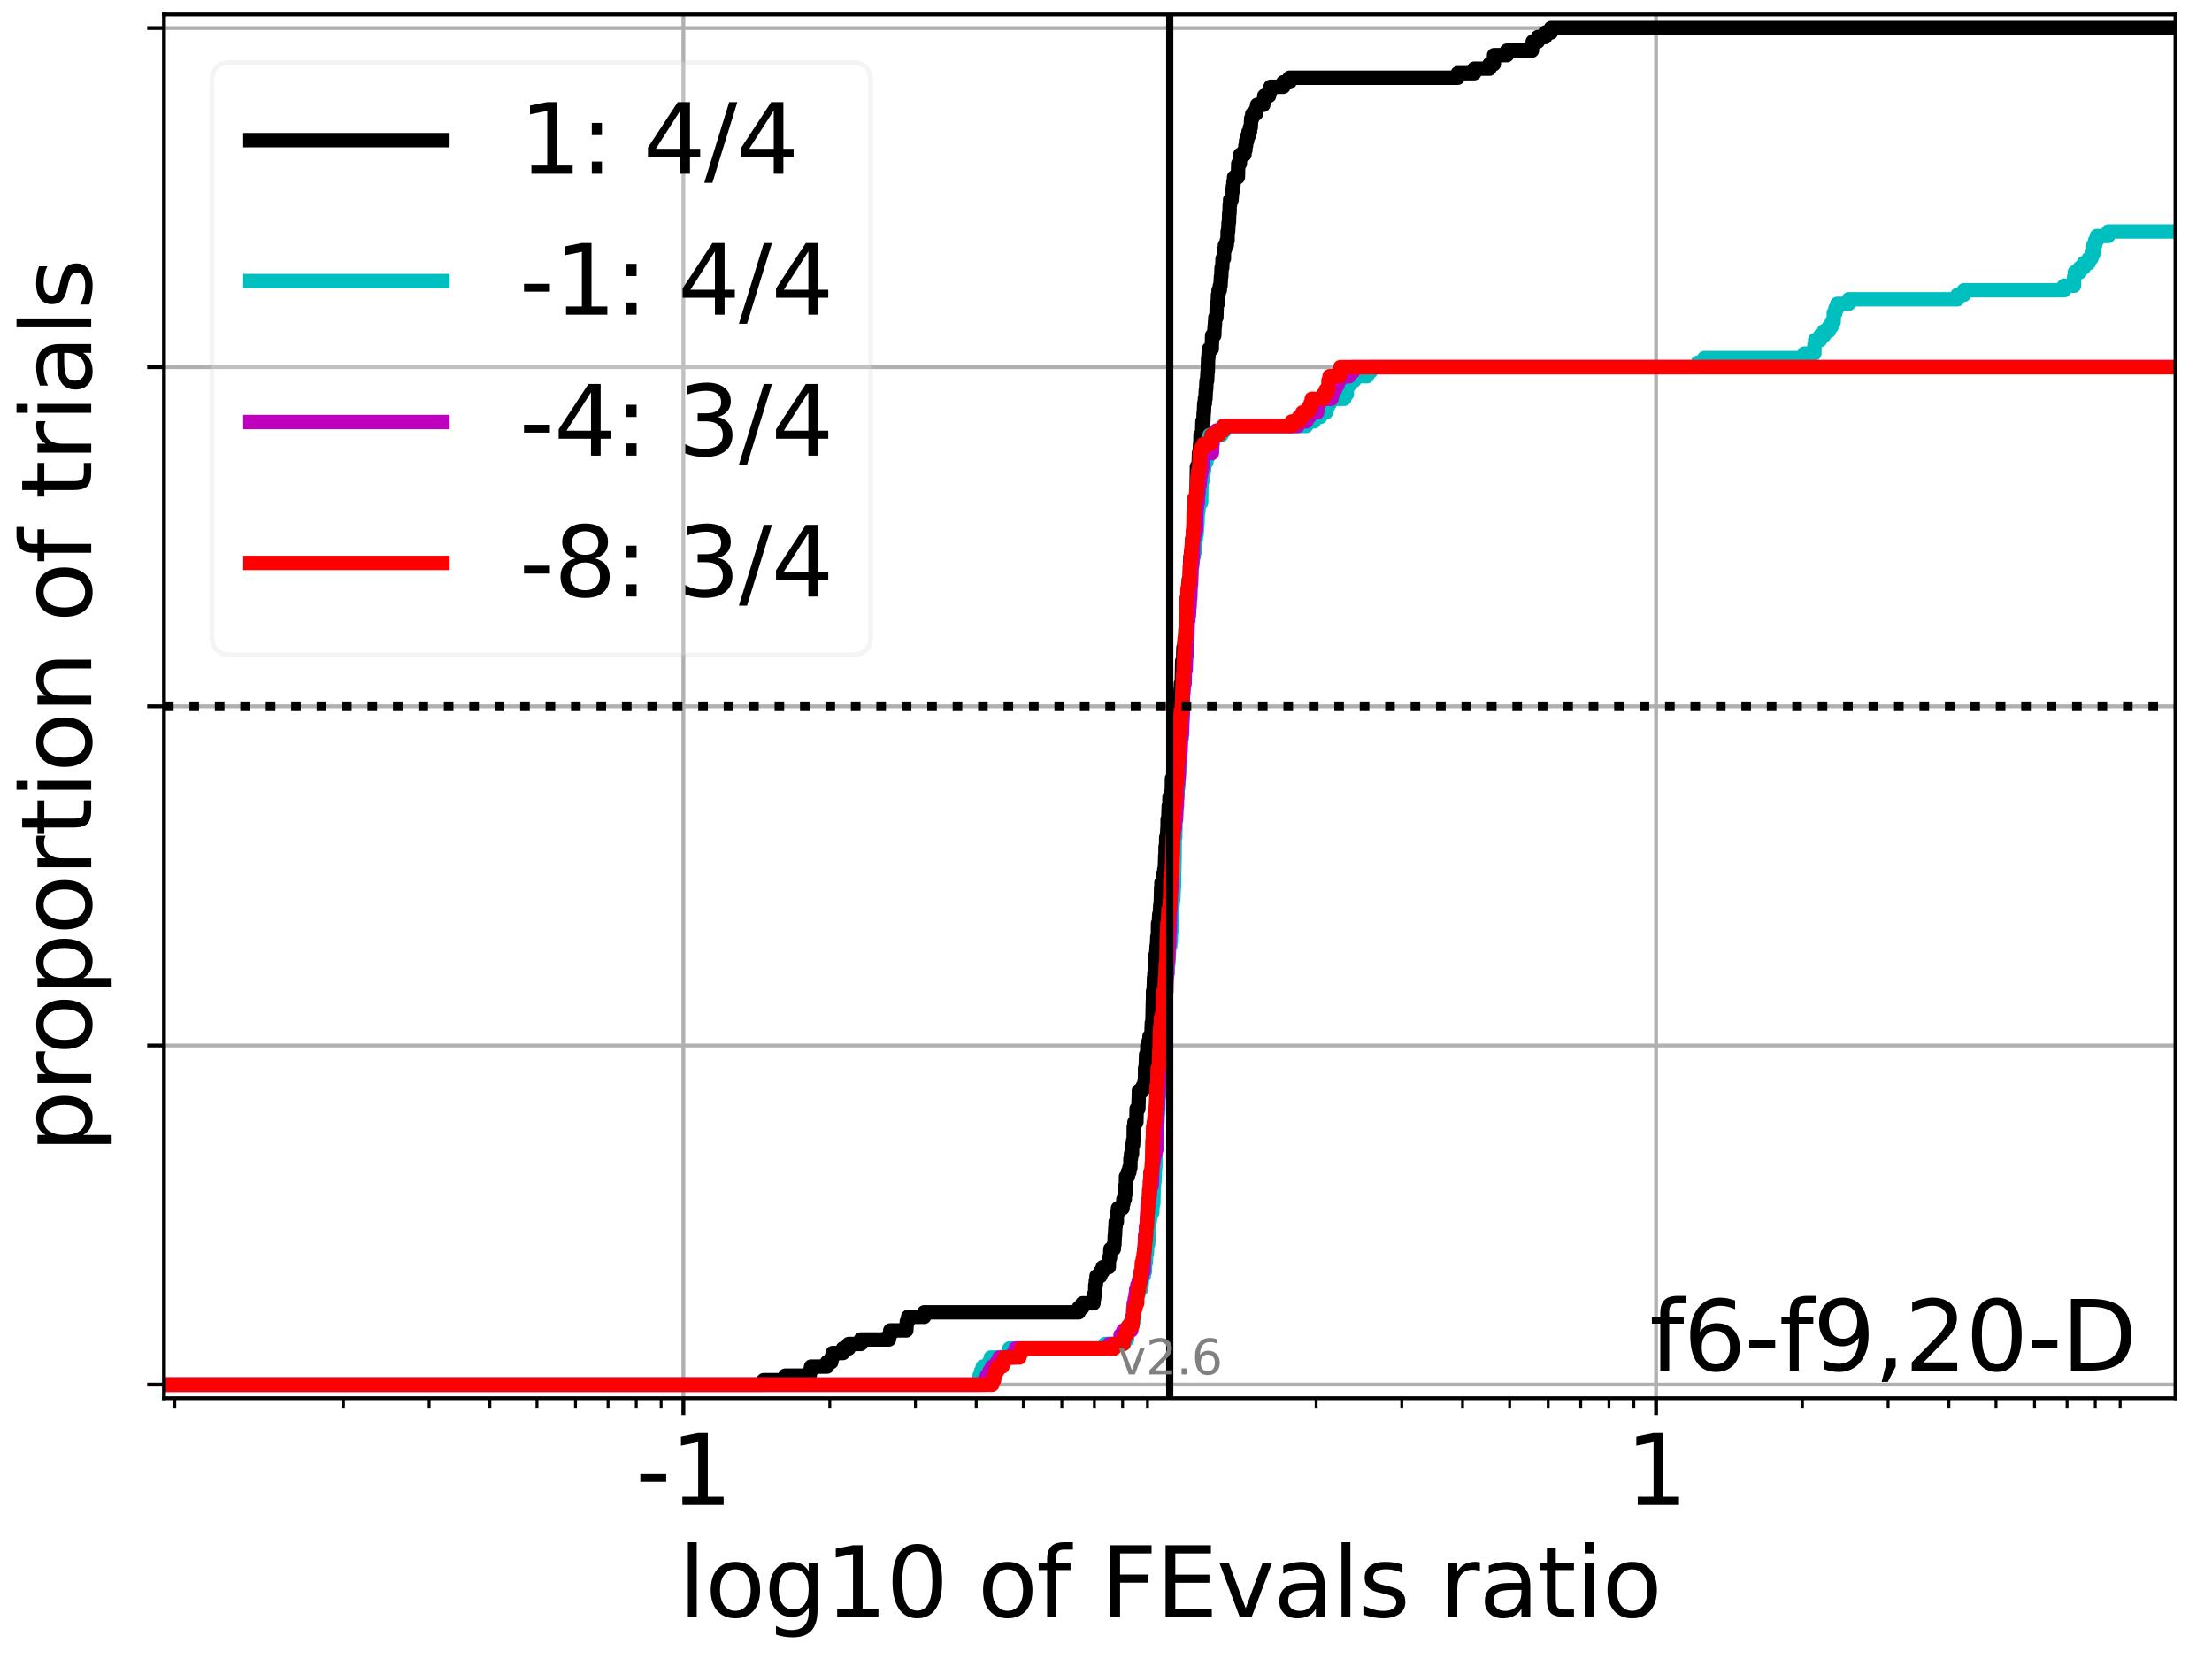 <?xml version="1.0" encoding="utf-8" standalone="no"?>
<!DOCTYPE svg PUBLIC "-//W3C//DTD SVG 1.1//EN"
  "http://www.w3.org/Graphics/SVG/1.1/DTD/svg11.dtd">
<svg xmlns:xlink="http://www.w3.org/1999/xlink" width="460.8pt" height="345.6pt" viewBox="0 0 460.8 345.6" xmlns="http://www.w3.org/2000/svg" version="1.1">
 <defs>
  <style type="text/css">*{stroke-linejoin: round; stroke-linecap: butt}</style>
 </defs>
 <g id="figure_1">
  <g id="patch_1">
   <path d="M 0 345.6 
L 460.8 345.6 
L 460.8 0 
L 0 0 
z
" style="fill: #ffffff"/>
  </g>
  <g id="axes_1">
   <g id="patch_2">
    <path d="M 34.16 291.28 
L 453.192 291.28 
L 453.192 3 
L 34.16 3 
z
" style="fill: #ffffff"/>
   </g>
   <g id="matplotlib.axis_1">
    <g id="xtick_1">
     <g id="line2d_1">
      <path d="M 142.362 291.28 
L 142.362 3 
" clip-path="url(#pdec3be9e81)" style="fill: none; stroke: #b0b0b0; stroke-width: 0.8; stroke-linecap: square"/>
     </g>
     <g id="line2d_2">
      <defs>
       <path id="m19758bc3a2" d="M 0 0 
L 0 3.5 
" style="stroke: #000000; stroke-width: 0.8"/>
      </defs>
      <g>
       <use xlink:href="#m19758bc3a2" x="142.362" y="291.28" style="stroke: #000000; stroke-width: 0.8"/>
      </g>
     </g>
     <g id="text_1">
      <!-- -1 -->
      <g transform="translate(132.392 313.477)scale(0.2 -0.2)">
       <defs>
        <path id="DejaVuSans-2d" d="M 313 2009 
L 1997 2009 
L 1997 1497 
L 313 1497 
L 313 2009 
z
" transform="scale(0.016)"/>
        <path id="DejaVuSans-31" d="M 794 531 
L 1825 531 
L 1825 4091 
L 703 3866 
L 703 4441 
L 1819 4666 
L 2450 4666 
L 2450 531 
L 3481 531 
L 3481 0 
L 794 0 
L 794 531 
z
" transform="scale(0.016)"/>
       </defs>
       <use xlink:href="#DejaVuSans-2d"/>
       <use xlink:href="#DejaVuSans-31" x="36.084"/>
      </g>
     </g>
    </g>
    <g id="xtick_2">
     <g id="line2d_3">
      <path d="M 344.99 291.28 
L 344.99 3 
" clip-path="url(#pdec3be9e81)" style="fill: none; stroke: #b0b0b0; stroke-width: 0.8; stroke-linecap: square"/>
     </g>
     <g id="line2d_4">
      <g>
       <use xlink:href="#m19758bc3a2" x="344.99" y="291.28" style="stroke: #000000; stroke-width: 0.8"/>
      </g>
     </g>
     <g id="text_2">
      <!-- 1 -->
      <g transform="translate(338.627 313.477)scale(0.2 -0.2)">
       <use xlink:href="#DejaVuSans-31"/>
      </g>
     </g>
    </g>
    <g id="xtick_3">
     <g id="line2d_5">
      <defs>
       <path id="m1efc60ed92" d="M 0 0 
L 0 2 
" style="stroke: #000000; stroke-width: 0.6"/>
      </defs>
      <g>
       <use xlink:href="#m1efc60ed92" x="36.412" y="291.28" style="stroke: #000000; stroke-width: 0.6"/>
      </g>
     </g>
    </g>
    <g id="xtick_4">
     <g id="line2d_6">
      <g>
       <use xlink:href="#m1efc60ed92" x="71.547" y="291.28" style="stroke: #000000; stroke-width: 0.6"/>
      </g>
     </g>
    </g>
    <g id="xtick_5">
     <g id="line2d_7">
      <g>
       <use xlink:href="#m1efc60ed92" x="89.387" y="291.28" style="stroke: #000000; stroke-width: 0.6"/>
      </g>
     </g>
    </g>
    <g id="xtick_6">
     <g id="line2d_8">
      <g>
       <use xlink:href="#m1efc60ed92" x="102.045" y="291.28" style="stroke: #000000; stroke-width: 0.6"/>
      </g>
     </g>
    </g>
    <g id="xtick_7">
     <g id="line2d_9">
      <g>
       <use xlink:href="#m1efc60ed92" x="111.864" y="291.28" style="stroke: #000000; stroke-width: 0.6"/>
      </g>
     </g>
    </g>
    <g id="xtick_8">
     <g id="line2d_10">
      <g>
       <use xlink:href="#m1efc60ed92" x="119.886" y="291.28" style="stroke: #000000; stroke-width: 0.6"/>
      </g>
     </g>
    </g>
    <g id="xtick_9">
     <g id="line2d_11">
      <g>
       <use xlink:href="#m1efc60ed92" x="126.668" y="291.28" style="stroke: #000000; stroke-width: 0.6"/>
      </g>
     </g>
    </g>
    <g id="xtick_10">
     <g id="line2d_12">
      <g>
       <use xlink:href="#m1efc60ed92" x="132.544" y="291.28" style="stroke: #000000; stroke-width: 0.6"/>
      </g>
     </g>
    </g>
    <g id="xtick_11">
     <g id="line2d_13">
      <g>
       <use xlink:href="#m1efc60ed92" x="137.726" y="291.28" style="stroke: #000000; stroke-width: 0.6"/>
      </g>
     </g>
    </g>
    <g id="xtick_12">
     <g id="line2d_14">
      <g>
       <use xlink:href="#m1efc60ed92" x="172.861" y="291.28" style="stroke: #000000; stroke-width: 0.6"/>
      </g>
     </g>
    </g>
    <g id="xtick_13">
     <g id="line2d_15">
      <g>
       <use xlink:href="#m1efc60ed92" x="190.701" y="291.28" style="stroke: #000000; stroke-width: 0.6"/>
      </g>
     </g>
    </g>
    <g id="xtick_14">
     <g id="line2d_16">
      <g>
       <use xlink:href="#m1efc60ed92" x="203.359" y="291.28" style="stroke: #000000; stroke-width: 0.6"/>
      </g>
     </g>
    </g>
    <g id="xtick_15">
     <g id="line2d_17">
      <g>
       <use xlink:href="#m1efc60ed92" x="213.177" y="291.28" style="stroke: #000000; stroke-width: 0.6"/>
      </g>
     </g>
    </g>
    <g id="xtick_16">
     <g id="line2d_18">
      <g>
       <use xlink:href="#m1efc60ed92" x="221.2" y="291.28" style="stroke: #000000; stroke-width: 0.6"/>
      </g>
     </g>
    </g>
    <g id="xtick_17">
     <g id="line2d_19">
      <g>
       <use xlink:href="#m1efc60ed92" x="227.982" y="291.28" style="stroke: #000000; stroke-width: 0.6"/>
      </g>
     </g>
    </g>
    <g id="xtick_18">
     <g id="line2d_20">
      <g>
       <use xlink:href="#m1efc60ed92" x="233.858" y="291.28" style="stroke: #000000; stroke-width: 0.6"/>
      </g>
     </g>
    </g>
    <g id="xtick_19">
     <g id="line2d_21">
      <g>
       <use xlink:href="#m1efc60ed92" x="239.04" y="291.28" style="stroke: #000000; stroke-width: 0.6"/>
      </g>
     </g>
    </g>
    <g id="xtick_20">
     <g id="line2d_22">
      <g>
       <use xlink:href="#m1efc60ed92" x="274.175" y="291.28" style="stroke: #000000; stroke-width: 0.6"/>
      </g>
     </g>
    </g>
    <g id="xtick_21">
     <g id="line2d_23">
      <g>
       <use xlink:href="#m1efc60ed92" x="292.015" y="291.28" style="stroke: #000000; stroke-width: 0.6"/>
      </g>
     </g>
    </g>
    <g id="xtick_22">
     <g id="line2d_24">
      <g>
       <use xlink:href="#m1efc60ed92" x="304.673" y="291.28" style="stroke: #000000; stroke-width: 0.6"/>
      </g>
     </g>
    </g>
    <g id="xtick_23">
     <g id="line2d_25">
      <g>
       <use xlink:href="#m1efc60ed92" x="314.491" y="291.28" style="stroke: #000000; stroke-width: 0.6"/>
      </g>
     </g>
    </g>
    <g id="xtick_24">
     <g id="line2d_26">
      <g>
       <use xlink:href="#m1efc60ed92" x="322.514" y="291.28" style="stroke: #000000; stroke-width: 0.6"/>
      </g>
     </g>
    </g>
    <g id="xtick_25">
     <g id="line2d_27">
      <g>
       <use xlink:href="#m1efc60ed92" x="329.296" y="291.28" style="stroke: #000000; stroke-width: 0.6"/>
      </g>
     </g>
    </g>
    <g id="xtick_26">
     <g id="line2d_28">
      <g>
       <use xlink:href="#m1efc60ed92" x="335.172" y="291.28" style="stroke: #000000; stroke-width: 0.6"/>
      </g>
     </g>
    </g>
    <g id="xtick_27">
     <g id="line2d_29">
      <g>
       <use xlink:href="#m1efc60ed92" x="340.354" y="291.28" style="stroke: #000000; stroke-width: 0.6"/>
      </g>
     </g>
    </g>
    <g id="xtick_28">
     <g id="line2d_30">
      <g>
       <use xlink:href="#m1efc60ed92" x="375.488" y="291.28" style="stroke: #000000; stroke-width: 0.6"/>
      </g>
     </g>
    </g>
    <g id="xtick_29">
     <g id="line2d_31">
      <g>
       <use xlink:href="#m1efc60ed92" x="393.329" y="291.28" style="stroke: #000000; stroke-width: 0.6"/>
      </g>
     </g>
    </g>
    <g id="xtick_30">
     <g id="line2d_32">
      <g>
       <use xlink:href="#m1efc60ed92" x="405.987" y="291.28" style="stroke: #000000; stroke-width: 0.6"/>
      </g>
     </g>
    </g>
    <g id="xtick_31">
     <g id="line2d_33">
      <g>
       <use xlink:href="#m1efc60ed92" x="415.805" y="291.28" style="stroke: #000000; stroke-width: 0.6"/>
      </g>
     </g>
    </g>
    <g id="xtick_32">
     <g id="line2d_34">
      <g>
       <use xlink:href="#m1efc60ed92" x="423.827" y="291.28" style="stroke: #000000; stroke-width: 0.6"/>
      </g>
     </g>
    </g>
    <g id="xtick_33">
     <g id="line2d_35">
      <g>
       <use xlink:href="#m1efc60ed92" x="430.61" y="291.28" style="stroke: #000000; stroke-width: 0.6"/>
      </g>
     </g>
    </g>
    <g id="xtick_34">
     <g id="line2d_36">
      <g>
       <use xlink:href="#m1efc60ed92" x="436.485" y="291.28" style="stroke: #000000; stroke-width: 0.6"/>
      </g>
     </g>
    </g>
    <g id="xtick_35">
     <g id="line2d_37">
      <g>
       <use xlink:href="#m1efc60ed92" x="441.668" y="291.28" style="stroke: #000000; stroke-width: 0.6"/>
      </g>
     </g>
    </g>
    <g id="text_3">
     <!-- log10 of FEvals ratio -->
     <g transform="translate(141.371 336.833)scale(0.2 -0.2)">
      <defs>
       <path id="DejaVuSans-6c" d="M 603 4863 
L 1178 4863 
L 1178 0 
L 603 0 
L 603 4863 
z
" transform="scale(0.016)"/>
       <path id="DejaVuSans-6f" d="M 1959 3097 
Q 1497 3097 1228 2736 
Q 959 2375 959 1747 
Q 959 1119 1226 758 
Q 1494 397 1959 397 
Q 2419 397 2687 759 
Q 2956 1122 2956 1747 
Q 2956 2369 2687 2733 
Q 2419 3097 1959 3097 
z
M 1959 3584 
Q 2709 3584 3137 3096 
Q 3566 2609 3566 1747 
Q 3566 888 3137 398 
Q 2709 -91 1959 -91 
Q 1206 -91 779 398 
Q 353 888 353 1747 
Q 353 2609 779 3096 
Q 1206 3584 1959 3584 
z
" transform="scale(0.016)"/>
       <path id="DejaVuSans-67" d="M 2906 1791 
Q 2906 2416 2648 2759 
Q 2391 3103 1925 3103 
Q 1463 3103 1205 2759 
Q 947 2416 947 1791 
Q 947 1169 1205 825 
Q 1463 481 1925 481 
Q 2391 481 2648 825 
Q 2906 1169 2906 1791 
z
M 3481 434 
Q 3481 -459 3084 -895 
Q 2688 -1331 1869 -1331 
Q 1566 -1331 1297 -1286 
Q 1028 -1241 775 -1147 
L 775 -588 
Q 1028 -725 1275 -790 
Q 1522 -856 1778 -856 
Q 2344 -856 2625 -561 
Q 2906 -266 2906 331 
L 2906 616 
Q 2728 306 2450 153 
Q 2172 0 1784 0 
Q 1141 0 747 490 
Q 353 981 353 1791 
Q 353 2603 747 3093 
Q 1141 3584 1784 3584 
Q 2172 3584 2450 3431 
Q 2728 3278 2906 2969 
L 2906 3500 
L 3481 3500 
L 3481 434 
z
" transform="scale(0.016)"/>
       <path id="DejaVuSans-30" d="M 2034 4250 
Q 1547 4250 1301 3770 
Q 1056 3291 1056 2328 
Q 1056 1369 1301 889 
Q 1547 409 2034 409 
Q 2525 409 2770 889 
Q 3016 1369 3016 2328 
Q 3016 3291 2770 3770 
Q 2525 4250 2034 4250 
z
M 2034 4750 
Q 2819 4750 3233 4129 
Q 3647 3509 3647 2328 
Q 3647 1150 3233 529 
Q 2819 -91 2034 -91 
Q 1250 -91 836 529 
Q 422 1150 422 2328 
Q 422 3509 836 4129 
Q 1250 4750 2034 4750 
z
" transform="scale(0.016)"/>
       <path id="DejaVuSans-20" transform="scale(0.016)"/>
       <path id="DejaVuSans-66" d="M 2375 4863 
L 2375 4384 
L 1825 4384 
Q 1516 4384 1395 4259 
Q 1275 4134 1275 3809 
L 1275 3500 
L 2222 3500 
L 2222 3053 
L 1275 3053 
L 1275 0 
L 697 0 
L 697 3053 
L 147 3053 
L 147 3500 
L 697 3500 
L 697 3744 
Q 697 4328 969 4595 
Q 1241 4863 1831 4863 
L 2375 4863 
z
" transform="scale(0.016)"/>
       <path id="DejaVuSans-46" d="M 628 4666 
L 3309 4666 
L 3309 4134 
L 1259 4134 
L 1259 2759 
L 3109 2759 
L 3109 2228 
L 1259 2228 
L 1259 0 
L 628 0 
L 628 4666 
z
" transform="scale(0.016)"/>
       <path id="DejaVuSans-45" d="M 628 4666 
L 3578 4666 
L 3578 4134 
L 1259 4134 
L 1259 2753 
L 3481 2753 
L 3481 2222 
L 1259 2222 
L 1259 531 
L 3634 531 
L 3634 0 
L 628 0 
L 628 4666 
z
" transform="scale(0.016)"/>
       <path id="DejaVuSans-76" d="M 191 3500 
L 800 3500 
L 1894 563 
L 2988 3500 
L 3597 3500 
L 2284 0 
L 1503 0 
L 191 3500 
z
" transform="scale(0.016)"/>
       <path id="DejaVuSans-61" d="M 2194 1759 
Q 1497 1759 1228 1600 
Q 959 1441 959 1056 
Q 959 750 1161 570 
Q 1363 391 1709 391 
Q 2188 391 2477 730 
Q 2766 1069 2766 1631 
L 2766 1759 
L 2194 1759 
z
M 3341 1997 
L 3341 0 
L 2766 0 
L 2766 531 
Q 2569 213 2275 61 
Q 1981 -91 1556 -91 
Q 1019 -91 701 211 
Q 384 513 384 1019 
Q 384 1609 779 1909 
Q 1175 2209 1959 2209 
L 2766 2209 
L 2766 2266 
Q 2766 2663 2505 2880 
Q 2244 3097 1772 3097 
Q 1472 3097 1187 3025 
Q 903 2953 641 2809 
L 641 3341 
Q 956 3463 1253 3523 
Q 1550 3584 1831 3584 
Q 2591 3584 2966 3190 
Q 3341 2797 3341 1997 
z
" transform="scale(0.016)"/>
       <path id="DejaVuSans-73" d="M 2834 3397 
L 2834 2853 
Q 2591 2978 2328 3040 
Q 2066 3103 1784 3103 
Q 1356 3103 1142 2972 
Q 928 2841 928 2578 
Q 928 2378 1081 2264 
Q 1234 2150 1697 2047 
L 1894 2003 
Q 2506 1872 2764 1633 
Q 3022 1394 3022 966 
Q 3022 478 2636 193 
Q 2250 -91 1575 -91 
Q 1294 -91 989 -36 
Q 684 19 347 128 
L 347 722 
Q 666 556 975 473 
Q 1284 391 1588 391 
Q 1994 391 2212 530 
Q 2431 669 2431 922 
Q 2431 1156 2273 1281 
Q 2116 1406 1581 1522 
L 1381 1569 
Q 847 1681 609 1914 
Q 372 2147 372 2553 
Q 372 3047 722 3315 
Q 1072 3584 1716 3584 
Q 2034 3584 2315 3537 
Q 2597 3491 2834 3397 
z
" transform="scale(0.016)"/>
       <path id="DejaVuSans-72" d="M 2631 2963 
Q 2534 3019 2420 3045 
Q 2306 3072 2169 3072 
Q 1681 3072 1420 2755 
Q 1159 2438 1159 1844 
L 1159 0 
L 581 0 
L 581 3500 
L 1159 3500 
L 1159 2956 
Q 1341 3275 1631 3429 
Q 1922 3584 2338 3584 
Q 2397 3584 2469 3576 
Q 2541 3569 2628 3553 
L 2631 2963 
z
" transform="scale(0.016)"/>
       <path id="DejaVuSans-74" d="M 1172 4494 
L 1172 3500 
L 2356 3500 
L 2356 3053 
L 1172 3053 
L 1172 1153 
Q 1172 725 1289 603 
Q 1406 481 1766 481 
L 2356 481 
L 2356 0 
L 1766 0 
Q 1100 0 847 248 
Q 594 497 594 1153 
L 594 3053 
L 172 3053 
L 172 3500 
L 594 3500 
L 594 4494 
L 1172 4494 
z
" transform="scale(0.016)"/>
       <path id="DejaVuSans-69" d="M 603 3500 
L 1178 3500 
L 1178 0 
L 603 0 
L 603 3500 
z
M 603 4863 
L 1178 4863 
L 1178 4134 
L 603 4134 
L 603 4863 
z
" transform="scale(0.016)"/>
      </defs>
      <use xlink:href="#DejaVuSans-6c"/>
      <use xlink:href="#DejaVuSans-6f" x="27.783"/>
      <use xlink:href="#DejaVuSans-67" x="88.965"/>
      <use xlink:href="#DejaVuSans-31" x="152.441"/>
      <use xlink:href="#DejaVuSans-30" x="216.064"/>
      <use xlink:href="#DejaVuSans-20" x="279.688"/>
      <use xlink:href="#DejaVuSans-6f" x="311.475"/>
      <use xlink:href="#DejaVuSans-66" x="372.656"/>
      <use xlink:href="#DejaVuSans-20" x="407.861"/>
      <use xlink:href="#DejaVuSans-46" x="439.648"/>
      <use xlink:href="#DejaVuSans-45" x="497.168"/>
      <use xlink:href="#DejaVuSans-76" x="560.352"/>
      <use xlink:href="#DejaVuSans-61" x="619.531"/>
      <use xlink:href="#DejaVuSans-6c" x="680.811"/>
      <use xlink:href="#DejaVuSans-73" x="708.594"/>
      <use xlink:href="#DejaVuSans-20" x="760.693"/>
      <use xlink:href="#DejaVuSans-72" x="792.48"/>
      <use xlink:href="#DejaVuSans-61" x="833.594"/>
      <use xlink:href="#DejaVuSans-74" x="894.873"/>
      <use xlink:href="#DejaVuSans-69" x="934.082"/>
      <use xlink:href="#DejaVuSans-6f" x="961.865"/>
     </g>
    </g>
   </g>
   <g id="matplotlib.axis_2">
    <g id="ytick_1">
     <g id="line2d_38">
      <path d="M 34.16 288.454 
L 453.192 288.454 
" clip-path="url(#pdec3be9e81)" style="fill: none; stroke: #b0b0b0; stroke-width: 0.8; stroke-linecap: square"/>
     </g>
     <g id="line2d_39">
      <defs>
       <path id="m00785d123b" d="M 0 0 
L -3.5 0 
" style="stroke: #000000; stroke-width: 0.8"/>
      </defs>
      <g>
       <use xlink:href="#m00785d123b" x="34.16" y="288.454" style="stroke: #000000; stroke-width: 0.8"/>
      </g>
     </g>
    </g>
    <g id="ytick_2">
     <g id="line2d_40">
      <path d="M 34.16 217.797 
L 453.192 217.797 
" clip-path="url(#pdec3be9e81)" style="fill: none; stroke: #b0b0b0; stroke-width: 0.8; stroke-linecap: square"/>
     </g>
     <g id="line2d_41">
      <g>
       <use xlink:href="#m00785d123b" x="34.16" y="217.797" style="stroke: #000000; stroke-width: 0.8"/>
      </g>
     </g>
    </g>
    <g id="ytick_3">
     <g id="line2d_42">
      <path d="M 34.16 147.14 
L 453.192 147.14 
" clip-path="url(#pdec3be9e81)" style="fill: none; stroke: #b0b0b0; stroke-width: 0.8; stroke-linecap: square"/>
     </g>
     <g id="line2d_43">
      <g>
       <use xlink:href="#m00785d123b" x="34.16" y="147.14" style="stroke: #000000; stroke-width: 0.8"/>
      </g>
     </g>
    </g>
    <g id="ytick_4">
     <g id="line2d_44">
      <path d="M 34.16 76.483 
L 453.192 76.483 
" clip-path="url(#pdec3be9e81)" style="fill: none; stroke: #b0b0b0; stroke-width: 0.8; stroke-linecap: square"/>
     </g>
     <g id="line2d_45">
      <g>
       <use xlink:href="#m00785d123b" x="34.16" y="76.483" style="stroke: #000000; stroke-width: 0.8"/>
      </g>
     </g>
    </g>
    <g id="ytick_5">
     <g id="line2d_46">
      <path d="M 34.16 5.826 
L 453.192 5.826 
" clip-path="url(#pdec3be9e81)" style="fill: none; stroke: #b0b0b0; stroke-width: 0.8; stroke-linecap: square"/>
     </g>
     <g id="line2d_47">
      <g>
       <use xlink:href="#m00785d123b" x="34.16" y="5.826" style="stroke: #000000; stroke-width: 0.8"/>
      </g>
     </g>
    </g>
    <g id="text_4">
     <!-- proportion of trials -->
     <g transform="translate(19.001 240.146)rotate(-90)scale(0.2 -0.2)">
      <defs>
       <path id="DejaVuSans-70" d="M 1159 525 
L 1159 -1331 
L 581 -1331 
L 581 3500 
L 1159 3500 
L 1159 2969 
Q 1341 3281 1617 3432 
Q 1894 3584 2278 3584 
Q 2916 3584 3314 3078 
Q 3713 2572 3713 1747 
Q 3713 922 3314 415 
Q 2916 -91 2278 -91 
Q 1894 -91 1617 61 
Q 1341 213 1159 525 
z
M 3116 1747 
Q 3116 2381 2855 2742 
Q 2594 3103 2138 3103 
Q 1681 3103 1420 2742 
Q 1159 2381 1159 1747 
Q 1159 1113 1420 752 
Q 1681 391 2138 391 
Q 2594 391 2855 752 
Q 3116 1113 3116 1747 
z
" transform="scale(0.016)"/>
       <path id="DejaVuSans-6e" d="M 3513 2113 
L 3513 0 
L 2938 0 
L 2938 2094 
Q 2938 2591 2744 2837 
Q 2550 3084 2163 3084 
Q 1697 3084 1428 2787 
Q 1159 2491 1159 1978 
L 1159 0 
L 581 0 
L 581 3500 
L 1159 3500 
L 1159 2956 
Q 1366 3272 1645 3428 
Q 1925 3584 2291 3584 
Q 2894 3584 3203 3211 
Q 3513 2838 3513 2113 
z
" transform="scale(0.016)"/>
      </defs>
      <use xlink:href="#DejaVuSans-70"/>
      <use xlink:href="#DejaVuSans-72" x="63.477"/>
      <use xlink:href="#DejaVuSans-6f" x="102.34"/>
      <use xlink:href="#DejaVuSans-70" x="163.521"/>
      <use xlink:href="#DejaVuSans-6f" x="226.998"/>
      <use xlink:href="#DejaVuSans-72" x="288.18"/>
      <use xlink:href="#DejaVuSans-74" x="329.293"/>
      <use xlink:href="#DejaVuSans-69" x="368.502"/>
      <use xlink:href="#DejaVuSans-6f" x="396.285"/>
      <use xlink:href="#DejaVuSans-6e" x="457.467"/>
      <use xlink:href="#DejaVuSans-20" x="520.846"/>
      <use xlink:href="#DejaVuSans-6f" x="552.633"/>
      <use xlink:href="#DejaVuSans-66" x="613.814"/>
      <use xlink:href="#DejaVuSans-20" x="649.02"/>
      <use xlink:href="#DejaVuSans-74" x="680.807"/>
      <use xlink:href="#DejaVuSans-72" x="720.016"/>
      <use xlink:href="#DejaVuSans-69" x="761.129"/>
      <use xlink:href="#DejaVuSans-61" x="788.912"/>
      <use xlink:href="#DejaVuSans-6c" x="850.191"/>
      <use xlink:href="#DejaVuSans-73" x="877.975"/>
     </g>
    </g>
   </g>
   <g id="line2d_48">
    <path d="M 34.16 288.454 
L 159.087 288.454 
L 159.087 287.512 
L 163.586 287.512 
L 163.586 286.57 
L 168.683 286.57 
L 168.683 285.627 
L 168.953 285.627 
L 168.953 284.685 
L 172.294 284.685 
L 172.294 283.743 
L 173.181 283.743 
L 173.181 282.801 
L 173.452 282.801 
L 173.452 281.859 
L 175.595 281.859 
L 175.595 280.917 
L 176.792 280.917 
L 176.792 279.975 
L 179.315 279.975 
L 179.315 279.033 
L 185.19 279.033 
L 185.19 278.091 
L 185.461 278.091 
L 185.461 277.149 
L 188.802 277.149 
L 188.911 275.264 
L 189.182 275.264 
L 189.182 274.322 
L 192.522 274.322 
L 192.522 273.38 
L 224.727 273.38 
L 224.727 272.438 
L 225.48 272.438 
L 225.48 271.496 
L 227.8 271.496 
L 227.8 270.554 
L 227.925 270.554 
L 227.925 269.612 
L 228.16 269.612 
L 228.172 267.728 
L 228.289 267.728 
L 228.289 266.786 
L 228.427 266.786 
L 228.427 265.844 
L 229.226 265.844 
L 229.226 264.901 
L 229.719 264.901 
L 229.719 263.959 
L 230.98 263.959 
L 231.038 262.075 
L 231.235 262.075 
L 231.319 260.191 
L 232.034 260.191 
L 232.034 259.249 
L 232.159 259.249 
L 232.233 257.365 
L 232.277 257.365 
L 232.357 255.481 
L 232.41 255.481 
L 232.41 254.538 
L 232.658 254.538 
L 232.665 252.654 
L 232.895 252.654 
L 232.895 251.712 
L 233.847 251.712 
L 233.847 250.77 
L 234.019 250.77 
L 234.019 249.828 
L 234.308 249.828 
L 234.308 248.886 
L 234.427 248.886 
L 234.435 247.002 
L 234.556 247.002 
L 234.56 245.118 
L 234.956 245.118 
L 234.956 244.175 
L 235.277 244.175 
L 235.277 243.233 
L 235.477 243.233 
L 235.49 241.349 
L 235.608 241.349 
L 235.608 240.407 
L 235.817 240.407 
L 235.855 238.523 
L 236.042 238.523 
L 236.042 237.581 
L 236.165 237.581 
L 236.19 234.755 
L 236.314 234.755 
L 236.314 233.812 
L 236.732 233.812 
L 236.777 230.986 
L 237.138 230.986 
L 237.235 228.16 
L 237.251 228.16 
L 237.251 227.218 
L 238.048 227.218 
L 238.048 226.276 
L 238.417 226.276 
L 238.417 225.334 
L 238.53 225.334 
L 238.548 222.507 
L 238.663 222.507 
L 238.755 219.681 
L 238.973 219.681 
L 239.012 217.797 
L 239.293 217.797 
L 239.293 216.855 
L 239.454 216.855 
L 239.454 215.913 
L 239.847 215.913 
L 239.945 213.086 
L 240.07 213.086 
L 240.167 208.376 
L 240.191 208.376 
L 240.198 206.492 
L 240.326 206.492 
L 240.403 203.665 
L 240.485 203.665 
L 240.485 202.723 
L 240.638 202.723 
L 240.709 198.955 
L 240.833 198.955 
L 240.943 197.071 
L 241.011 197.071 
L 241.083 195.187 
L 241.208 195.187 
L 241.239 192.36 
L 241.396 192.36 
L 241.494 190.476 
L 241.622 190.476 
L 241.701 188.592 
L 241.794 188.592 
L 241.888 184.824 
L 241.944 184.824 
L 241.944 183.882 
L 242.228 183.882 
L 242.228 182.939 
L 242.352 182.939 
L 242.352 181.997 
L 242.55 181.997 
L 242.55 181.055 
L 242.664 181.055 
L 242.737 178.229 
L 242.789 178.229 
L 242.809 176.345 
L 242.938 176.345 
L 242.94 174.461 
L 243.097 174.461 
L 243.192 172.576 
L 243.22 172.576 
L 243.233 170.692 
L 243.373 170.692 
L 243.469 167.866 
L 243.6 167.866 
L 243.634 165.982 
L 243.977 165.982 
L 243.977 165.04 
L 244.101 165.04 
L 244.135 162.213 
L 244.398 162.213 
L 244.43 160.329 
L 244.6 160.329 
L 244.667 157.503 
L 244.824 157.503 
L 244.928 154.677 
L 244.956 154.677 
L 245.035 151.85 
L 245.166 151.85 
L 245.276 149.024 
L 245.324 149.024 
L 245.434 146.198 
L 245.86 146.198 
L 245.935 143.372 
L 246 143.372 
L 246 142.43 
L 246.181 142.43 
L 246.273 137.719 
L 246.453 137.719 
L 246.531 134.893 
L 246.755 134.893 
L 246.755 133.951 
L 246.867 133.951 
L 246.966 131.124 
L 246.985 131.124 
L 247.096 128.298 
L 247.216 128.298 
L 247.216 127.356 
L 247.379 127.356 
L 247.439 124.53 
L 247.494 124.53 
L 247.591 122.646 
L 247.626 122.646 
L 247.644 120.761 
L 247.827 120.761 
L 247.936 116.993 
L 247.972 116.993 
L 247.972 116.051 
L 248.097 116.051 
L 248.097 115.109 
L 248.326 115.109 
L 248.388 112.283 
L 248.634 112.283 
L 248.741 108.514 
L 248.785 108.514 
L 248.785 107.572 
L 248.922 107.572 
L 248.989 104.746 
L 249.135 104.746 
L 249.232 101.92 
L 249.269 101.92 
L 249.34 97.209 
L 249.685 97.209 
L 249.771 94.383 
L 249.943 94.383 
L 249.998 92.499 
L 250.06 92.499 
L 250.09 90.615 
L 250.42 90.615 
L 250.484 87.788 
L 250.681 87.788 
L 250.749 85.904 
L 250.796 85.904 
L 250.872 84.02 
L 251.002 84.02 
L 251.002 83.078 
L 251.116 83.078 
L 251.204 81.194 
L 251.255 81.194 
L 251.343 79.309 
L 251.463 79.309 
L 251.547 77.425 
L 251.602 77.425 
L 251.675 74.599 
L 251.722 74.599 
L 251.832 72.715 
L 252.432 72.715 
L 252.506 69.888 
L 252.953 69.888 
L 253.019 68.004 
L 253.067 68.004 
L 253.177 66.12 
L 253.393 66.12 
L 253.476 63.294 
L 253.678 63.294 
L 253.728 61.41 
L 253.846 61.41 
L 253.846 60.468 
L 254.113 60.468 
L 254.113 59.525 
L 254.261 59.525 
L 254.34 57.641 
L 254.411 57.641 
L 254.479 55.757 
L 254.609 55.757 
L 254.689 53.873 
L 254.963 53.873 
L 254.984 51.989 
L 255.184 51.989 
L 255.184 51.047 
L 255.566 51.047 
L 255.566 50.105 
L 255.72 50.105 
L 255.738 48.22 
L 255.841 48.22 
L 255.942 46.336 
L 256.016 46.336 
L 256.063 44.452 
L 256.128 44.452 
L 256.174 42.568 
L 256.259 42.568 
L 256.259 41.626 
L 256.565 41.626 
L 256.675 39.742 
L 256.834 39.742 
L 256.834 38.799 
L 256.949 38.799 
L 256.949 37.857 
L 257.083 37.857 
L 257.083 36.915 
L 257.877 36.915 
L 257.952 34.089 
L 258.281 34.089 
L 258.374 32.205 
L 259.248 32.205 
L 259.248 31.263 
L 259.448 31.263 
L 259.448 30.321 
L 259.578 30.321 
L 259.578 29.379 
L 259.805 29.379 
L 259.805 28.436 
L 260.08 28.436 
L 260.08 27.494 
L 260.396 27.494 
L 260.396 26.552 
L 260.554 26.552 
L 260.643 24.668 
L 260.866 24.668 
L 260.866 23.726 
L 261.625 23.726 
L 261.625 22.784 
L 261.873 22.784 
L 261.873 21.842 
L 263.169 21.842 
L 263.169 20.9 
L 263.373 20.9 
L 263.373 19.958 
L 264.363 19.958 
L 264.363 19.016 
L 264.67 19.016 
L 264.67 18.073 
L 267.337 18.073 
L 267.337 17.131 
L 268.633 17.131 
L 268.633 16.189 
L 303.688 16.189 
L 303.688 15.247 
L 307.121 15.247 
L 307.121 14.305 
L 310.28 14.305 
L 310.28 13.363 
L 311.194 13.363 
L 311.238 11.479 
L 313.917 11.479 
L 313.917 10.537 
L 319.128 10.537 
L 319.128 9.595 
L 319.287 9.595 
L 319.287 8.653 
L 320.357 8.653 
L 320.357 7.71 
L 321.901 7.71 
L 321.901 6.768 
L 323.096 6.768 
L 323.096 5.826 
L 453.192 5.826 
L 453.192 5.826 
" clip-path="url(#pdec3be9e81)" style="fill: none; stroke: #000000; stroke-width: 3; stroke-linecap: square"/>
   </g>
   <g id="line2d_49">
    <path clip-path="url(#pdec3be9e81)" style="fill: none; stroke: #000000; stroke-width: 3; stroke-linecap: square"/>
   </g>
   <g id="line2d_50">
    <path d="M 34.16 288.454 
L 203.706 288.454 
L 203.706 287.512 
L 204.063 287.512 
L 204.063 286.57 
L 204.378 286.57 
L 204.378 285.627 
L 204.734 285.627 
L 204.734 284.685 
L 206.041 284.685 
L 206.041 283.743 
L 206.398 283.743 
L 206.398 282.801 
L 209.913 282.801 
L 209.913 281.859 
L 210.27 281.859 
L 210.27 280.917 
L 230.2 280.917 
L 230.2 279.975 
L 234.128 279.975 
L 234.128 279.033 
L 234.782 279.033 
L 234.838 277.149 
L 235.4 277.149 
L 235.4 276.207 
L 235.567 276.207 
L 235.567 275.264 
L 236.164 275.264 
L 236.239 273.38 
L 236.344 273.38 
L 236.344 272.438 
L 236.476 272.438 
L 236.498 270.554 
L 236.746 270.554 
L 236.746 269.612 
L 237.178 269.612 
L 237.178 268.67 
L 237.639 268.67 
L 237.639 267.728 
L 237.849 267.728 
L 237.903 265.844 
L 238.274 265.844 
L 238.274 264.901 
L 238.506 264.901 
L 238.528 263.017 
L 238.71 263.017 
L 238.766 261.133 
L 238.93 261.133 
L 238.977 259.249 
L 239.177 259.249 
L 239.273 257.365 
L 239.328 257.365 
L 239.362 254.538 
L 239.513 254.538 
L 239.513 253.596 
L 239.664 253.596 
L 239.664 252.654 
L 240.038 252.654 
L 240.093 250.77 
L 240.254 250.77 
L 240.343 247.002 
L 240.405 247.002 
L 240.405 246.06 
L 240.518 246.06 
L 240.611 243.233 
L 240.665 243.233 
L 240.72 239.465 
L 240.841 239.465 
L 240.926 237.581 
L 240.982 237.581 
L 241.08 233.812 
L 241.136 233.812 
L 241.19 231.928 
L 241.291 231.928 
L 241.384 228.16 
L 241.544 228.16 
L 241.634 225.334 
L 241.698 225.334 
L 241.806 221.565 
L 241.946 221.565 
L 242 219.681 
L 242.077 219.681 
L 242.124 216.855 
L 242.203 216.855 
L 242.308 214.971 
L 242.373 214.971 
L 242.462 211.202 
L 242.491 211.202 
L 242.549 209.318 
L 242.62 209.318 
L 242.71 206.492 
L 242.774 206.492 
L 242.854 204.608 
L 242.985 204.608 
L 243.022 202.723 
L 243.255 202.723 
L 243.291 200.839 
L 243.385 200.839 
L 243.49 198.955 
L 243.497 198.955 
L 243.541 197.071 
L 243.783 197.071 
L 243.783 196.129 
L 243.896 196.129 
L 243.937 194.245 
L 244.02 194.245 
L 244.033 192.36 
L 244.167 192.36 
L 244.191 188.592 
L 244.283 188.592 
L 244.283 187.65 
L 244.418 187.65 
L 244.511 184.824 
L 244.558 184.824 
L 244.665 179.171 
L 244.673 179.171 
L 244.715 174.461 
L 244.82 174.461 
L 244.925 169.75 
L 244.953 169.75 
L 245.019 166.924 
L 245.074 166.924 
L 245.074 165.982 
L 245.274 165.982 
L 245.311 164.098 
L 245.445 164.098 
L 245.536 161.271 
L 245.615 161.271 
L 245.695 157.503 
L 245.832 157.503 
L 245.924 153.735 
L 246.207 153.735 
L 246.278 149.966 
L 246.356 149.966 
L 246.449 143.372 
L 246.561 143.372 
L 246.561 142.43 
L 246.711 142.43 
L 246.808 138.661 
L 246.864 138.661 
L 246.938 134.893 
L 246.995 134.893 
L 247.076 129.24 
L 247.113 129.24 
L 247.113 128.298 
L 247.266 128.298 
L 247.266 127.356 
L 247.379 127.356 
L 247.387 125.472 
L 247.671 125.472 
L 247.781 123.588 
L 247.812 123.588 
L 247.871 120.761 
L 248.012 120.761 
L 248.012 119.819 
L 248.129 119.819 
L 248.165 117.935 
L 248.247 117.935 
L 248.247 116.993 
L 248.457 116.993 
L 248.457 116.051 
L 248.639 116.051 
L 248.639 115.109 
L 248.835 115.109 
L 248.918 113.225 
L 248.975 113.225 
L 248.975 112.283 
L 249.129 112.283 
L 249.129 111.341 
L 249.283 111.341 
L 249.373 109.456 
L 249.425 109.456 
L 249.531 106.63 
L 249.646 106.63 
L 249.704 104.746 
L 250.215 104.746 
L 250.296 100.035 
L 250.582 100.035 
L 250.599 98.151 
L 250.809 98.151 
L 250.891 96.267 
L 251.31 96.267 
L 251.31 95.325 
L 251.589 95.325 
L 251.589 94.383 
L 251.743 94.383 
L 251.743 92.499 
L 251.859 92.499 
L 251.859 91.557 
L 251.991 91.557 
L 251.991 90.615 
L 254.454 90.615 
L 254.454 89.672 
L 255.182 89.672 
L 255.182 88.73 
L 272.115 88.73 
L 272.115 87.788 
L 273.726 87.788 
L 273.726 86.846 
L 275.054 86.846 
L 275.054 85.904 
L 276.212 85.904 
L 276.212 84.962 
L 276.585 84.962 
L 276.585 84.02 
L 277.066 84.02 
L 277.066 83.078 
L 280.045 83.078 
L 280.045 82.136 
L 280.568 82.136 
L 280.581 80.252 
L 281.15 80.252 
L 281.15 79.309 
L 282.084 79.309 
L 282.084 78.367 
L 284.794 78.367 
L 284.794 77.425 
L 285.523 77.425 
L 285.523 76.483 
L 353.696 76.483 
L 353.696 75.541 
L 355.036 75.541 
L 355.036 74.599 
L 375.873 74.599 
L 375.873 73.657 
L 377.956 73.657 
L 377.993 71.773 
L 378.128 71.773 
L 378.128 70.831 
L 379.195 70.831 
L 379.195 69.888 
L 380.002 69.888 
L 380.002 68.946 
L 381.011 68.946 
L 381.011 68.004 
L 381.583 68.004 
L 381.583 67.062 
L 381.992 67.062 
L 382.007 65.178 
L 382.362 65.178 
L 382.362 64.236 
L 382.731 64.236 
L 382.731 63.294 
L 385.095 63.294 
L 385.095 62.352 
L 407.788 62.352 
L 407.788 61.41 
L 409.128 61.41 
L 409.128 60.468 
L 429.965 60.468 
L 429.965 59.525 
L 432.048 59.525 
L 432.085 57.641 
L 432.22 57.641 
L 432.22 56.699 
L 433.287 56.699 
L 433.287 55.757 
L 434.094 55.757 
L 434.094 54.815 
L 435.103 54.815 
L 435.103 53.873 
L 435.675 53.873 
L 435.675 52.931 
L 436.084 52.931 
L 436.099 51.047 
L 436.454 51.047 
L 436.454 50.105 
L 436.823 50.105 
L 436.823 49.162 
L 439.187 49.162 
L 439.187 48.22 
L 453.192 48.22 
L 453.192 48.22 
" clip-path="url(#pdec3be9e81)" style="fill: none; stroke: #00bfbf; stroke-width: 3; stroke-linecap: square"/>
   </g>
   <g id="line2d_51">
    <path clip-path="url(#pdec3be9e81)" style="fill: none; stroke: #00bfbf; stroke-width: 3; stroke-linecap: square"/>
   </g>
   <g id="line2d_52">
    <path d="M 34.16 288.454 
L 205.097 288.454 
L 205.097 287.512 
L 205.594 287.512 
L 205.594 286.57 
L 206.148 286.57 
L 206.148 285.627 
L 206.644 285.627 
L 206.644 284.685 
L 207.696 284.685 
L 207.696 283.743 
L 208.193 283.743 
L 208.193 282.801 
L 211.093 282.801 
L 211.093 281.859 
L 211.59 281.859 
L 211.59 280.917 
L 231.072 280.917 
L 231.072 279.975 
L 233.298 279.975 
L 233.298 279.033 
L 233.433 279.033 
L 233.433 278.091 
L 234.037 278.091 
L 234.037 277.149 
L 235.659 277.149 
L 235.659 276.207 
L 235.869 276.207 
L 235.879 274.322 
L 235.997 274.322 
L 236.105 272.438 
L 236.172 272.438 
L 236.172 271.496 
L 236.399 271.496 
L 236.399 270.554 
L 236.565 270.554 
L 236.565 269.612 
L 236.681 269.612 
L 236.681 268.67 
L 236.93 268.67 
L 236.93 267.728 
L 237.231 267.728 
L 237.231 266.786 
L 237.67 266.786 
L 237.67 265.844 
L 237.93 265.844 
L 237.93 264.901 
L 238.23 264.901 
L 238.33 261.133 
L 238.358 261.133 
L 238.358 260.191 
L 238.478 260.191 
L 238.533 257.365 
L 238.72 257.365 
L 238.736 255.481 
L 238.861 255.481 
L 238.926 253.596 
L 239.005 253.596 
L 239.07 250.77 
L 239.355 250.77 
L 239.441 248.886 
L 239.54 248.886 
L 239.592 247.002 
L 239.928 247.002 
L 240.037 244.175 
L 240.046 244.175 
L 240.156 242.291 
L 240.269 242.291 
L 240.269 241.349 
L 240.385 241.349 
L 240.385 240.407 
L 240.677 240.407 
L 240.677 239.465 
L 240.891 239.465 
L 240.989 234.755 
L 241.03 234.755 
L 241.097 230.986 
L 241.205 230.986 
L 241.268 228.16 
L 241.368 228.16 
L 241.436 225.334 
L 241.482 225.334 
L 241.482 224.392 
L 241.598 224.392 
L 241.651 222.507 
L 241.714 222.507 
L 241.819 220.623 
L 241.848 220.623 
L 241.875 218.739 
L 242.028 218.739 
L 242.028 217.797 
L 242.173 217.797 
L 242.271 214.971 
L 242.335 214.971 
L 242.335 214.028 
L 242.537 214.028 
L 242.645 210.26 
L 242.687 210.26 
L 242.727 208.376 
L 242.855 208.376 
L 242.925 206.492 
L 242.984 206.492 
L 243.03 203.665 
L 243.095 203.665 
L 243.192 200.839 
L 243.22 200.839 
L 243.22 199.897 
L 243.349 199.897 
L 243.459 197.071 
L 243.539 197.071 
L 243.623 194.245 
L 243.666 194.245 
L 243.769 189.534 
L 243.813 189.534 
L 243.912 185.766 
L 243.976 185.766 
L 244.052 182.939 
L 244.089 182.939 
L 244.191 180.113 
L 244.22 180.113 
L 244.301 176.345 
L 244.335 176.345 
L 244.381 174.461 
L 244.497 174.461 
L 244.594 172.576 
L 244.735 172.576 
L 244.771 170.692 
L 244.987 170.692 
L 245.094 167.866 
L 245.174 167.866 
L 245.258 163.156 
L 245.401 163.156 
L 245.401 162.213 
L 245.524 162.213 
L 245.627 159.387 
L 245.645 159.387 
L 245.645 158.445 
L 245.791 158.445 
L 245.854 156.561 
L 245.935 156.561 
L 246.042 152.793 
L 246.238 152.793 
L 246.319 149.024 
L 246.381 149.024 
L 246.421 144.314 
L 246.515 144.314 
L 246.615 142.43 
L 246.773 142.43 
L 246.811 139.603 
L 246.999 139.603 
L 247.079 136.777 
L 247.149 136.777 
L 247.196 133.009 
L 247.344 133.009 
L 247.441 129.24 
L 247.549 129.24 
L 247.549 128.298 
L 247.666 128.298 
L 247.764 126.414 
L 247.808 126.414 
L 247.88 124.53 
L 247.955 124.53 
L 248.036 121.704 
L 248.12 121.704 
L 248.226 117.935 
L 248.34 117.935 
L 248.43 116.051 
L 248.48 116.051 
L 248.568 112.283 
L 248.709 112.283 
L 248.709 111.341 
L 248.921 111.341 
L 248.921 110.398 
L 249.158 110.398 
L 249.242 105.688 
L 249.344 105.688 
L 249.344 104.746 
L 249.515 104.746 
L 249.525 102.862 
L 249.681 102.862 
L 249.711 100.978 
L 249.935 100.978 
L 250.029 99.093 
L 250.17 99.093 
L 250.17 98.151 
L 250.364 98.151 
L 250.364 97.209 
L 250.534 97.209 
L 250.591 95.325 
L 250.731 95.325 
L 250.731 94.383 
L 252.461 94.383 
L 252.567 92.499 
L 252.612 92.499 
L 252.681 90.615 
L 253.426 90.615 
L 253.426 89.672 
L 254.875 89.672 
L 254.875 88.73 
L 270.322 88.73 
L 270.322 87.788 
L 272.113 87.788 
L 272.113 86.846 
L 272.748 86.846 
L 272.748 85.904 
L 274.381 85.904 
L 274.489 84.02 
L 274.828 84.02 
L 274.828 83.078 
L 277.368 83.078 
L 277.368 82.136 
L 277.635 82.136 
L 277.635 81.194 
L 278.128 81.194 
L 278.128 80.252 
L 278.617 80.252 
L 278.617 79.309 
L 279.038 79.309 
L 279.038 78.367 
L 281.058 78.367 
L 281.058 77.425 
L 281.873 77.425 
L 281.873 76.483 
L 453.192 76.483 
L 453.192 76.483 
" clip-path="url(#pdec3be9e81)" style="fill: none; stroke: #bf00bf; stroke-width: 3; stroke-linecap: square"/>
   </g>
   <g id="line2d_53">
    <path clip-path="url(#pdec3be9e81)" style="fill: none; stroke: #bf00bf; stroke-width: 3; stroke-linecap: square"/>
   </g>
   <g id="line2d_54">
    <path d="M 34.16 288.454 
L 206.699 288.454 
L 206.699 287.512 
L 207.106 287.512 
L 207.106 286.57 
L 207.38 286.57 
L 207.38 285.627 
L 207.787 285.627 
L 207.787 284.685 
L 208.812 284.685 
L 208.812 283.743 
L 209.219 283.743 
L 209.219 282.801 
L 212.358 282.801 
L 212.358 281.859 
L 212.765 281.859 
L 212.765 280.917 
L 232.094 280.917 
L 232.094 279.975 
L 234.011 279.975 
L 234.011 279.033 
L 234.268 279.033 
L 234.268 278.091 
L 234.715 278.091 
L 234.715 277.149 
L 235.001 277.149 
L 235.001 276.207 
L 235.872 276.207 
L 235.955 274.322 
L 236.186 274.322 
L 236.208 272.438 
L 236.58 272.438 
L 236.58 271.496 
L 236.889 271.496 
L 236.919 269.612 
L 237.024 269.612 
L 237.024 268.67 
L 237.261 268.67 
L 237.261 267.728 
L 237.393 267.728 
L 237.462 265.844 
L 237.622 265.844 
L 237.622 264.901 
L 237.789 264.901 
L 237.872 263.017 
L 238.081 263.017 
L 238.081 262.075 
L 238.246 262.075 
L 238.246 261.133 
L 238.382 261.133 
L 238.492 259.249 
L 238.576 259.249 
L 238.576 258.307 
L 238.693 258.307 
L 238.788 255.481 
L 238.928 255.481 
L 239.013 252.654 
L 239.115 252.654 
L 239.218 249.828 
L 239.31 249.828 
L 239.379 247.944 
L 239.47 247.944 
L 239.54 246.06 
L 239.625 246.06 
L 239.645 244.175 
L 239.871 244.175 
L 239.933 242.291 
L 239.985 242.291 
L 240.083 237.581 
L 240.163 237.581 
L 240.206 234.755 
L 240.339 234.755 
L 240.339 233.812 
L 240.48 233.812 
L 240.48 232.87 
L 240.614 232.87 
L 240.649 230.986 
L 240.742 230.986 
L 240.846 229.102 
L 240.867 229.102 
L 240.93 226.276 
L 241.101 226.276 
L 241.162 222.507 
L 241.423 222.507 
L 241.506 218.739 
L 241.549 218.739 
L 241.634 214.971 
L 241.674 214.971 
L 241.674 214.028 
L 241.801 214.028 
L 241.805 212.144 
L 242.046 212.144 
L 242.046 211.202 
L 242.239 211.202 
L 242.303 207.434 
L 242.36 207.434 
L 242.36 206.492 
L 242.594 206.492 
L 242.694 203.665 
L 242.75 203.665 
L 242.855 200.839 
L 242.96 200.839 
L 243.068 195.187 
L 243.12 195.187 
L 243.182 192.36 
L 243.297 192.36 
L 243.361 190.476 
L 243.411 190.476 
L 243.411 189.534 
L 243.594 189.534 
L 243.671 187.65 
L 243.74 187.65 
L 243.848 182.939 
L 243.922 182.939 
L 243.922 181.997 
L 244.148 181.997 
L 244.223 178.229 
L 244.305 178.229 
L 244.378 173.519 
L 244.447 173.519 
L 244.483 169.75 
L 244.581 169.75 
L 244.663 166.924 
L 244.875 166.924 
L 244.934 163.156 
L 245.134 163.156 
L 245.233 159.387 
L 245.256 159.387 
L 245.256 158.445 
L 245.452 158.445 
L 245.535 153.735 
L 245.592 153.735 
L 245.592 152.793 
L 245.717 152.793 
L 245.784 150.908 
L 245.831 150.908 
L 245.904 149.024 
L 245.973 149.024 
L 245.973 148.082 
L 246.14 148.082 
L 246.222 146.198 
L 246.26 146.198 
L 246.357 142.43 
L 246.401 142.43 
L 246.415 140.545 
L 246.517 140.545 
L 246.604 136.777 
L 246.684 136.777 
L 246.773 133.009 
L 246.963 133.009 
L 247.07 128.298 
L 247.076 128.298 
L 247.173 125.472 
L 247.199 125.472 
L 247.199 124.53 
L 247.345 124.53 
L 247.371 122.646 
L 247.532 122.646 
L 247.532 121.704 
L 247.697 121.704 
L 247.697 120.761 
L 247.826 120.761 
L 247.877 117.935 
L 247.941 117.935 
L 248.009 116.051 
L 248.088 116.051 
L 248.198 114.167 
L 248.238 114.167 
L 248.333 112.283 
L 248.456 112.283 
L 248.508 110.398 
L 248.593 110.398 
L 248.655 106.63 
L 248.764 106.63 
L 248.803 103.804 
L 249.177 103.804 
L 249.211 101.92 
L 249.33 101.92 
L 249.369 100.035 
L 249.455 100.035 
L 249.455 99.093 
L 249.569 99.093 
L 249.569 98.151 
L 249.752 98.151 
L 249.852 96.267 
L 249.882 96.267 
L 249.919 94.383 
L 250.112 94.383 
L 250.112 93.441 
L 250.691 93.441 
L 250.691 92.499 
L 252.177 92.499 
L 252.177 91.557 
L 252.349 91.557 
L 252.349 90.615 
L 253.922 90.615 
L 253.922 89.672 
L 254.836 89.672 
L 254.836 88.73 
L 269.099 88.73 
L 269.099 87.788 
L 270.6 87.788 
L 270.6 86.846 
L 271.308 86.846 
L 271.308 85.904 
L 272.452 85.904 
L 272.452 84.962 
L 273 84.962 
L 273 84.02 
L 273.261 84.02 
L 273.261 83.078 
L 275.639 83.078 
L 275.639 82.136 
L 276.19 82.136 
L 276.19 81.194 
L 276.712 81.194 
L 276.742 79.309 
L 276.972 79.309 
L 276.972 78.367 
L 279.037 78.367 
L 279.037 77.425 
L 279.209 77.425 
L 279.209 76.483 
L 453.192 76.483 
L 453.192 76.483 
" clip-path="url(#pdec3be9e81)" style="fill: none; stroke: #ff0000; stroke-width: 3; stroke-linecap: square"/>
   </g>
   <g id="line2d_55">
    <path clip-path="url(#pdec3be9e81)" style="fill: none; stroke: #ff0000; stroke-width: 3; stroke-linecap: square"/>
   </g>
   <g id="line2d_56">
    <path d="M 243.676 291.28 
L 243.676 3 
" clip-path="url(#pdec3be9e81)" style="fill: none; stroke: #000000; stroke-width: 1.5; stroke-linecap: square"/>
   </g>
   <g id="line2d_57">
    <path d="M 34.16 147.14 
L 453.192 147.14 
" clip-path="url(#pdec3be9e81)" style="fill: none; stroke-dasharray: 2,3.3; stroke-dashoffset: 0; stroke: #000000; stroke-width: 2"/>
   </g>
   <g id="patch_3">
    <path d="M 34.16 291.28 
L 34.16 3 
" style="fill: none; stroke: #000000; stroke-width: 0.8; stroke-linejoin: miter; stroke-linecap: square"/>
   </g>
   <g id="patch_4">
    <path d="M 453.192 291.28 
L 453.192 3 
" style="fill: none; stroke: #000000; stroke-width: 0.8; stroke-linejoin: miter; stroke-linecap: square"/>
   </g>
   <g id="patch_5">
    <path d="M 34.16 291.28 
L 453.192 291.28 
" style="fill: none; stroke: #000000; stroke-width: 0.8; stroke-linejoin: miter; stroke-linecap: square"/>
   </g>
   <g id="patch_6">
    <path d="M 34.16 3 
L 453.192 3 
" style="fill: none; stroke: #000000; stroke-width: 0.8; stroke-linejoin: miter; stroke-linecap: square"/>
   </g>
   <g id="text_5">
    <!-- f6-f9,20-D -->
    <g transform="translate(343.643 285.514)scale(0.2 -0.2)">
     <defs>
      <path id="DejaVuSans-36" d="M 2113 2584 
Q 1688 2584 1439 2293 
Q 1191 2003 1191 1497 
Q 1191 994 1439 701 
Q 1688 409 2113 409 
Q 2538 409 2786 701 
Q 3034 994 3034 1497 
Q 3034 2003 2786 2293 
Q 2538 2584 2113 2584 
z
M 3366 4563 
L 3366 3988 
Q 3128 4100 2886 4159 
Q 2644 4219 2406 4219 
Q 1781 4219 1451 3797 
Q 1122 3375 1075 2522 
Q 1259 2794 1537 2939 
Q 1816 3084 2150 3084 
Q 2853 3084 3261 2657 
Q 3669 2231 3669 1497 
Q 3669 778 3244 343 
Q 2819 -91 2113 -91 
Q 1303 -91 875 529 
Q 447 1150 447 2328 
Q 447 3434 972 4092 
Q 1497 4750 2381 4750 
Q 2619 4750 2861 4703 
Q 3103 4656 3366 4563 
z
" transform="scale(0.016)"/>
      <path id="DejaVuSans-39" d="M 703 97 
L 703 672 
Q 941 559 1184 500 
Q 1428 441 1663 441 
Q 2288 441 2617 861 
Q 2947 1281 2994 2138 
Q 2813 1869 2534 1725 
Q 2256 1581 1919 1581 
Q 1219 1581 811 2004 
Q 403 2428 403 3163 
Q 403 3881 828 4315 
Q 1253 4750 1959 4750 
Q 2769 4750 3195 4129 
Q 3622 3509 3622 2328 
Q 3622 1225 3098 567 
Q 2575 -91 1691 -91 
Q 1453 -91 1209 -44 
Q 966 3 703 97 
z
M 1959 2075 
Q 2384 2075 2632 2365 
Q 2881 2656 2881 3163 
Q 2881 3666 2632 3958 
Q 2384 4250 1959 4250 
Q 1534 4250 1286 3958 
Q 1038 3666 1038 3163 
Q 1038 2656 1286 2365 
Q 1534 2075 1959 2075 
z
" transform="scale(0.016)"/>
      <path id="DejaVuSans-2c" d="M 750 794 
L 1409 794 
L 1409 256 
L 897 -744 
L 494 -744 
L 750 256 
L 750 794 
z
" transform="scale(0.016)"/>
      <path id="DejaVuSans-32" d="M 1228 531 
L 3431 531 
L 3431 0 
L 469 0 
L 469 531 
Q 828 903 1448 1529 
Q 2069 2156 2228 2338 
Q 2531 2678 2651 2914 
Q 2772 3150 2772 3378 
Q 2772 3750 2511 3984 
Q 2250 4219 1831 4219 
Q 1534 4219 1204 4116 
Q 875 4013 500 3803 
L 500 4441 
Q 881 4594 1212 4672 
Q 1544 4750 1819 4750 
Q 2544 4750 2975 4387 
Q 3406 4025 3406 3419 
Q 3406 3131 3298 2873 
Q 3191 2616 2906 2266 
Q 2828 2175 2409 1742 
Q 1991 1309 1228 531 
z
" transform="scale(0.016)"/>
      <path id="DejaVuSans-44" d="M 1259 4147 
L 1259 519 
L 2022 519 
Q 2988 519 3436 956 
Q 3884 1394 3884 2338 
Q 3884 3275 3436 3711 
Q 2988 4147 2022 4147 
L 1259 4147 
z
M 628 4666 
L 1925 4666 
Q 3281 4666 3915 4102 
Q 4550 3538 4550 2338 
Q 4550 1131 3912 565 
Q 3275 0 1925 0 
L 628 0 
L 628 4666 
z
" transform="scale(0.016)"/>
     </defs>
     <use xlink:href="#DejaVuSans-66"/>
     <use xlink:href="#DejaVuSans-36" x="35.205"/>
     <use xlink:href="#DejaVuSans-2d" x="98.828"/>
     <use xlink:href="#DejaVuSans-66" x="134.912"/>
     <use xlink:href="#DejaVuSans-39" x="170.117"/>
     <use xlink:href="#DejaVuSans-2c" x="233.74"/>
     <use xlink:href="#DejaVuSans-32" x="265.527"/>
     <use xlink:href="#DejaVuSans-30" x="329.15"/>
     <use xlink:href="#DejaVuSans-2d" x="392.773"/>
     <use xlink:href="#DejaVuSans-44" x="428.857"/>
    </g>
   </g>
   <g id="text_6">
    <!-- v2.6 -->
    <g style="fill: #808080" transform="translate(232.765 286.318)scale(0.1 -0.1)">
     <defs>
      <path id="DejaVuSans-2e" d="M 684 794 
L 1344 794 
L 1344 0 
L 684 0 
L 684 794 
z
" transform="scale(0.016)"/>
     </defs>
     <use xlink:href="#DejaVuSans-76"/>
     <use xlink:href="#DejaVuSans-32" x="59.18"/>
     <use xlink:href="#DejaVuSans-2e" x="122.803"/>
     <use xlink:href="#DejaVuSans-36" x="154.59"/>
    </g>
   </g>
   <g id="legend_1">
    <g id="patch_7">
     <path d="M 48.16 136.425 
L 177.382 136.425 
Q 181.382 136.425 181.382 132.425 
L 181.382 17 
Q 181.382 13 177.382 13 
L 48.16 13 
Q 44.16 13 44.16 17 
L 44.16 132.425 
Q 44.16 136.425 48.16 136.425 
z
" style="fill: #ffffff; opacity: 0.2; stroke: #cccccc; stroke-linejoin: miter"/>
    </g>
    <g id="line2d_58">
     <path d="M 52.16 29.197 
L 72.16 29.197 
L 92.16 29.197 
" style="fill: none; stroke: #000000; stroke-width: 3; stroke-linecap: square"/>
    </g>
    <g id="text_7">
     <!-- 1: 4/4 -->
     <g transform="translate(108.16 36.197)scale(0.2 -0.2)">
      <defs>
       <path id="DejaVuSans-3a" d="M 750 794 
L 1409 794 
L 1409 0 
L 750 0 
L 750 794 
z
M 750 3309 
L 1409 3309 
L 1409 2516 
L 750 2516 
L 750 3309 
z
" transform="scale(0.016)"/>
       <path id="DejaVuSans-34" d="M 2419 4116 
L 825 1625 
L 2419 1625 
L 2419 4116 
z
M 2253 4666 
L 3047 4666 
L 3047 1625 
L 3713 1625 
L 3713 1100 
L 3047 1100 
L 3047 0 
L 2419 0 
L 2419 1100 
L 313 1100 
L 313 1709 
L 2253 4666 
z
" transform="scale(0.016)"/>
       <path id="DejaVuSans-2f" d="M 1625 4666 
L 2156 4666 
L 531 -594 
L 0 -594 
L 1625 4666 
z
" transform="scale(0.016)"/>
      </defs>
      <use xlink:href="#DejaVuSans-31"/>
      <use xlink:href="#DejaVuSans-3a" x="63.623"/>
      <use xlink:href="#DejaVuSans-20" x="97.314"/>
      <use xlink:href="#DejaVuSans-34" x="129.102"/>
      <use xlink:href="#DejaVuSans-2f" x="192.725"/>
      <use xlink:href="#DejaVuSans-34" x="226.416"/>
     </g>
    </g>
    <g id="line2d_59">
     <path d="M 52.16 58.553 
L 72.16 58.553 
L 92.16 58.553 
" style="fill: none; stroke: #00bfbf; stroke-width: 3; stroke-linecap: square"/>
    </g>
    <g id="text_8">
     <!-- -1: 4/4 -->
     <g transform="translate(108.16 65.553)scale(0.2 -0.2)">
      <use xlink:href="#DejaVuSans-2d"/>
      <use xlink:href="#DejaVuSans-31" x="36.084"/>
      <use xlink:href="#DejaVuSans-3a" x="99.707"/>
      <use xlink:href="#DejaVuSans-20" x="133.398"/>
      <use xlink:href="#DejaVuSans-34" x="165.186"/>
      <use xlink:href="#DejaVuSans-2f" x="228.809"/>
      <use xlink:href="#DejaVuSans-34" x="262.5"/>
     </g>
    </g>
    <g id="line2d_60">
     <path d="M 52.16 87.909 
L 72.16 87.909 
L 92.16 87.909 
" style="fill: none; stroke: #bf00bf; stroke-width: 3; stroke-linecap: square"/>
    </g>
    <g id="text_9">
     <!-- -4: 3/4 -->
     <g transform="translate(108.16 94.909)scale(0.2 -0.2)">
      <defs>
       <path id="DejaVuSans-33" d="M 2597 2516 
Q 3050 2419 3304 2112 
Q 3559 1806 3559 1356 
Q 3559 666 3084 287 
Q 2609 -91 1734 -91 
Q 1441 -91 1130 -33 
Q 819 25 488 141 
L 488 750 
Q 750 597 1062 519 
Q 1375 441 1716 441 
Q 2309 441 2620 675 
Q 2931 909 2931 1356 
Q 2931 1769 2642 2001 
Q 2353 2234 1838 2234 
L 1294 2234 
L 1294 2753 
L 1863 2753 
Q 2328 2753 2575 2939 
Q 2822 3125 2822 3475 
Q 2822 3834 2567 4026 
Q 2313 4219 1838 4219 
Q 1578 4219 1281 4162 
Q 984 4106 628 3988 
L 628 4550 
Q 988 4650 1302 4700 
Q 1616 4750 1894 4750 
Q 2613 4750 3031 4423 
Q 3450 4097 3450 3541 
Q 3450 3153 3228 2886 
Q 3006 2619 2597 2516 
z
" transform="scale(0.016)"/>
      </defs>
      <use xlink:href="#DejaVuSans-2d"/>
      <use xlink:href="#DejaVuSans-34" x="36.084"/>
      <use xlink:href="#DejaVuSans-3a" x="99.707"/>
      <use xlink:href="#DejaVuSans-20" x="133.398"/>
      <use xlink:href="#DejaVuSans-33" x="165.186"/>
      <use xlink:href="#DejaVuSans-2f" x="228.809"/>
      <use xlink:href="#DejaVuSans-34" x="262.5"/>
     </g>
    </g>
    <g id="line2d_61">
     <path d="M 52.16 117.266 
L 72.16 117.266 
L 92.16 117.266 
" style="fill: none; stroke: #ff0000; stroke-width: 3; stroke-linecap: square"/>
    </g>
    <g id="text_10">
     <!-- -8: 3/4 -->
     <g transform="translate(108.16 124.266)scale(0.2 -0.2)">
      <defs>
       <path id="DejaVuSans-38" d="M 2034 2216 
Q 1584 2216 1326 1975 
Q 1069 1734 1069 1313 
Q 1069 891 1326 650 
Q 1584 409 2034 409 
Q 2484 409 2743 651 
Q 3003 894 3003 1313 
Q 3003 1734 2745 1975 
Q 2488 2216 2034 2216 
z
M 1403 2484 
Q 997 2584 770 2862 
Q 544 3141 544 3541 
Q 544 4100 942 4425 
Q 1341 4750 2034 4750 
Q 2731 4750 3128 4425 
Q 3525 4100 3525 3541 
Q 3525 3141 3298 2862 
Q 3072 2584 2669 2484 
Q 3125 2378 3379 2068 
Q 3634 1759 3634 1313 
Q 3634 634 3220 271 
Q 2806 -91 2034 -91 
Q 1263 -91 848 271 
Q 434 634 434 1313 
Q 434 1759 690 2068 
Q 947 2378 1403 2484 
z
M 1172 3481 
Q 1172 3119 1398 2916 
Q 1625 2713 2034 2713 
Q 2441 2713 2670 2916 
Q 2900 3119 2900 3481 
Q 2900 3844 2670 4047 
Q 2441 4250 2034 4250 
Q 1625 4250 1398 4047 
Q 1172 3844 1172 3481 
z
" transform="scale(0.016)"/>
      </defs>
      <use xlink:href="#DejaVuSans-2d"/>
      <use xlink:href="#DejaVuSans-38" x="36.084"/>
      <use xlink:href="#DejaVuSans-3a" x="99.707"/>
      <use xlink:href="#DejaVuSans-20" x="133.398"/>
      <use xlink:href="#DejaVuSans-33" x="165.186"/>
      <use xlink:href="#DejaVuSans-2f" x="228.809"/>
      <use xlink:href="#DejaVuSans-34" x="262.5"/>
     </g>
    </g>
   </g>
  </g>
 </g>
 <defs>
  <clipPath id="pdec3be9e81">
   <rect x="34.16" y="3" width="419.032" height="288.28"/>
  </clipPath>
 </defs>
</svg>
